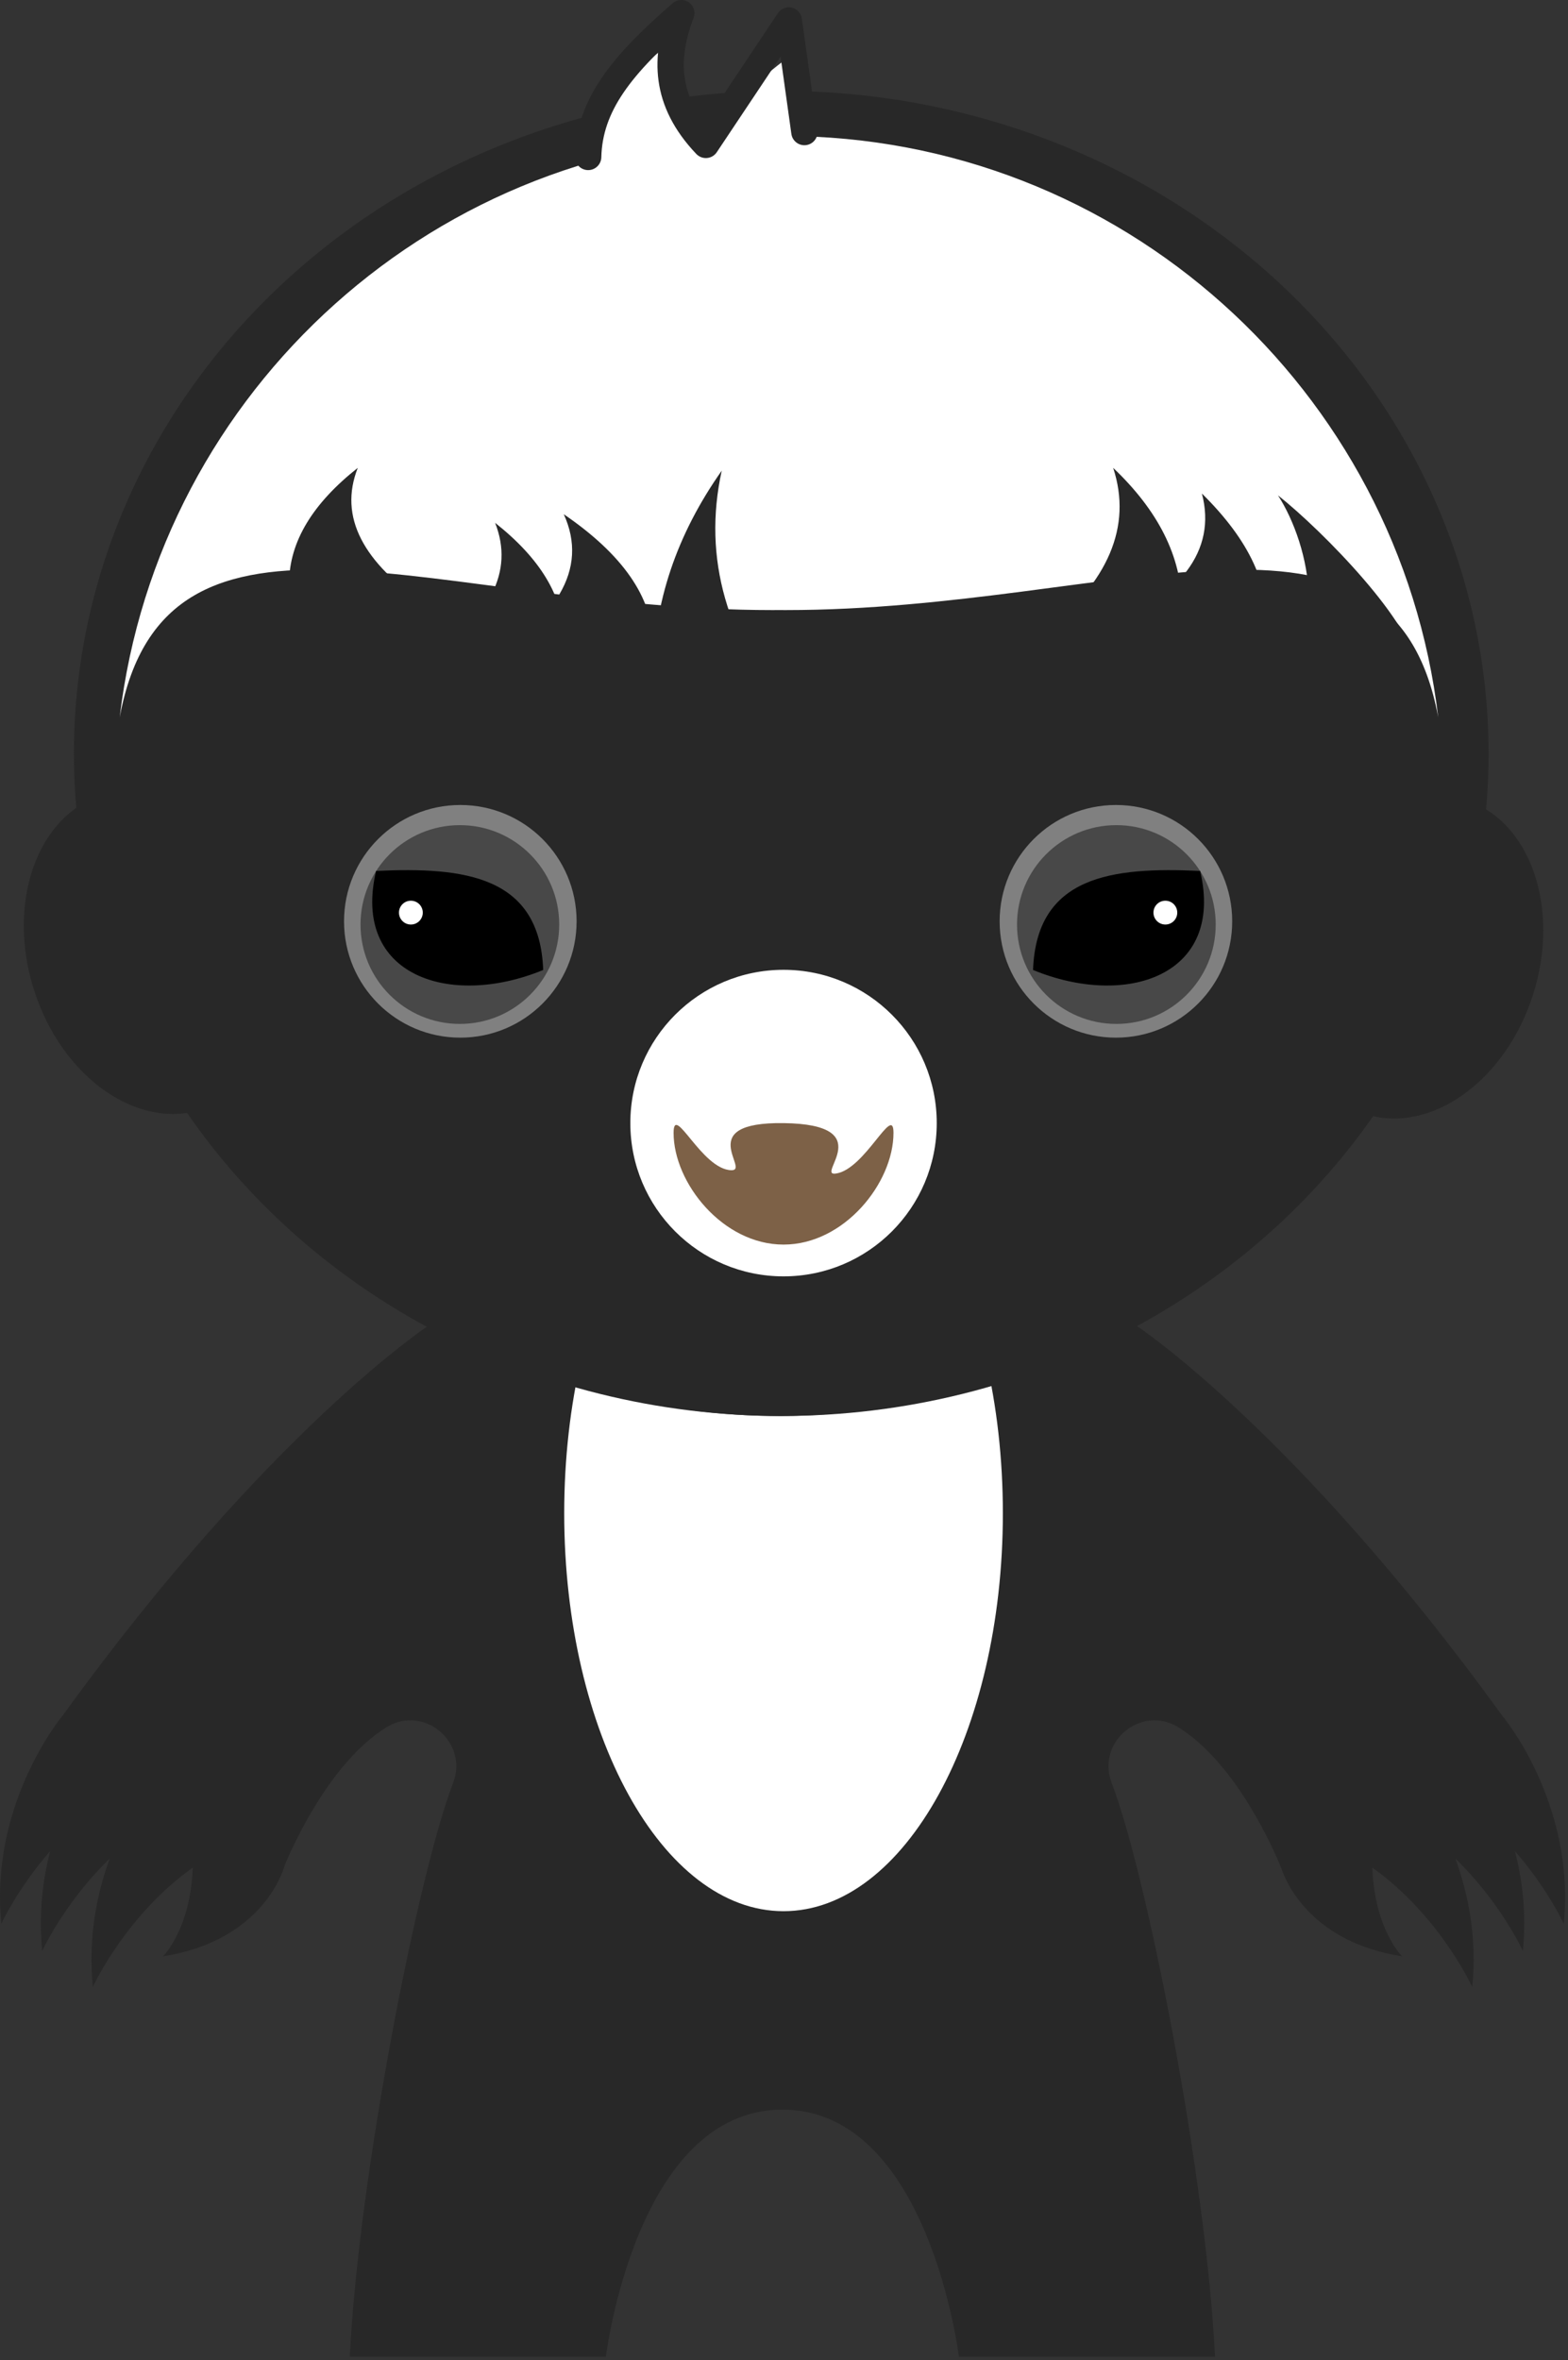 <?xml version="1.0" encoding="UTF-8" standalone="no"?><!DOCTYPE svg PUBLIC "-//W3C//DTD SVG 1.1//EN" "http://www.w3.org/Graphics/SVG/1.1/DTD/svg11.dtd"><svg width="100%" height="100%" viewBox="0 0 436 656" version="1.1" xmlns="http://www.w3.org/2000/svg" xmlns:xlink="http://www.w3.org/1999/xlink" xml:space="preserve" xmlns:serif="http://www.serif.com/" style="fill-rule:evenodd;clip-rule:evenodd;stroke-linecap:round;stroke-linejoin:round;stroke-miterlimit:1.5;"><rect x="0" y="0" width="436" height="656" fill="#333333" stroke="none"/><g><path d="M417.599,476.671l-0.013,0.005c-57.348,-79.224 -101.787,-108.366 -101.787,-108.366l-98.244,-12.247l-98.246,12.247c0,0 -44.451,29.151 -101.812,108.402l-0.012,-0.005c0,0 -1.457,1.75 -3.506,4.885c-0.03,0.042 -0.059,0.081 -0.088,0.122l0.007,0.005c-5.702,8.753 -15.975,28.315 -13.528,52.942c0,0 4.49,-9.758 13.572,-20.169c-2.077,8.059 -3.228,17.424 -2.206,27.724c0,0 6.176,-13.467 18.764,-25.645c-3.487,9.567 -6.071,21.76 -4.687,35.678c0,0 9.089,-19.896 27.79,-33.185c-0.618,17.159 -8.277,24.657 -8.277,24.657c28.634,-4.499 33.79,-25.135 33.824,-25.274c2.565,-6.134 12.806,-28.717 28.246,-38.346c10.375,-6.471 22.986,4.051 18.589,15.461c-9.697,25.166 -26.268,109.087 -28.725,159.453l71.216,0c0,0 8.362,-68.681 49.079,-68.681c40.715,0 49.077,68.681 49.077,68.681l71.216,0c-2.457,-50.366 -19.028,-134.287 -28.725,-159.453c-4.397,-11.41 8.214,-21.932 18.589,-15.461c16.175,10.088 26.638,34.374 28.553,39.083c1.206,3.687 8.053,20.523 33.6,24.537c0,0 -7.662,-7.498 -8.277,-24.657c18.698,13.289 27.79,33.185 27.79,33.185c1.384,-13.918 -1.2,-26.113 -4.69,-35.678c12.591,12.175 18.764,25.645 18.764,25.645c1.025,-10.3 -0.129,-19.665 -2.203,-27.724c9.079,10.411 13.572,20.169 13.572,20.169c3.343,-33.665 -17.222,-57.99 -17.222,-57.99" style="fill:#282828;fill-rule:nonzero;"/><path d="M278.857,420.565c0,61.09 -27.304,110.615 -60.987,110.615c-33.68,0 -60.984,-49.525 -60.984,-110.615c0,-61.089 27.304,-110.615 60.984,-110.615c33.683,0 60.987,49.526 60.987,110.615" style="fill:#fff;fill-rule:nonzero;"/><g><ellipse cx="217.235" cy="209.41" rx="196.681" ry="184.142" style="fill:#282828;"/><path d="M216.598,156.771c101.174,0 183.315,-47.708 183.315,53.466c0,101.174 -82.141,183.315 -183.315,183.315c-101.174,0 -183.314,-82.141 -183.314,-183.315c0,-101.174 82.14,-53.466 183.314,-53.466Z" style="fill:#282828;"/><path d="M28.336,221.013c18.082,-5.737 38.972,9.179 46.621,33.288c7.649,24.109 -0.821,48.34 -18.902,54.077c-18.082,5.737 -38.973,-9.179 -46.622,-33.288c-7.649,-24.109 0.821,-48.34 18.903,-54.077Z" style="fill:#282828;"/><path d="M407.407,222.286c-18.082,-5.737 -38.972,9.179 -46.621,33.288c-7.65,24.109 0.82,48.34 18.902,54.077c18.082,5.737 38.973,-9.179 46.622,-33.288c7.649,-24.109 -0.821,-48.34 -18.903,-54.077Z" style="fill:#282828;"/><path d="M160.33,256.066c0,17.858 -14.477,32.333 -32.333,32.333c-17.858,0 -32.335,-14.475 -32.335,-32.333c0,-17.858 14.477,-32.334 32.335,-32.334c17.856,0 32.333,14.476 32.333,32.334" style="fill:#808080;fill-rule:nonzero;"/><path d="M155.494,256.956c0,15.257 -12.368,27.624 -27.624,27.624c-15.257,0 -27.625,-12.367 -27.625,-27.624c0,-15.257 12.368,-27.624 27.625,-27.624c15.256,0 27.624,12.367 27.624,27.624" style="fill:#484848;fill-rule:nonzero;"/><path d="M104.573,242.063c-6.879,29.167 20.582,38.194 46.465,27.524c-0.939,-26.123 -21.866,-28.692 -46.465,-27.524Z"/><circle cx="114.248" cy="253.647" r="3.31" style="fill:#fff;"/><path d="M277.959,256.066c0,17.858 14.477,32.333 32.333,32.333c17.858,0 32.335,-14.475 32.335,-32.333c0,-17.858 -14.477,-32.334 -32.335,-32.334c-17.856,0 -32.333,14.476 -32.333,32.334" style="fill:#808080;fill-rule:nonzero;"/><path d="M282.795,256.956c0,15.257 12.368,27.624 27.624,27.624c15.257,0 27.625,-12.367 27.625,-27.624c0,-15.257 -12.368,-27.624 -27.625,-27.624c-15.256,0 -27.624,12.367 -27.624,27.624" style="fill:#484848;fill-rule:nonzero;"/><path d="M333.716,242.063c6.879,29.167 -20.582,38.194 -46.465,27.524c0.939,-26.123 21.866,-28.692 46.465,-27.524Z"/><circle cx="324.041" cy="253.647" r="3.31" style="fill:#fff;"/><path d="M70.842,154.861c-7.379,-5.689 1.288,-15.616 21.688,-28.643l0,28.643l-21.688,0Z" style="fill:#282828;"/><path d="M216.598,37.807c0.427,-0.003 0.854,-0.004 1.282,-0.004c93.812,0 171.259,70.621 182.033,161.554c-12.894,-69.37 -89.252,-29.797 -181.397,-29.797c-0.64,0 -1.279,-0.002 -1.918,-0.006c-0.639,0.004 -1.278,0.006 -1.917,0.006c-92.146,0 -168.503,-39.573 -181.397,29.797c10.774,-90.933 88.221,-161.554 182.033,-161.554c0.428,0 0.855,0.001 1.281,0.004Z" style="fill:#fff;"/><path d="M80.386,162.053c0.044,-11.575 6.675,-22.209 19.095,-32.016c-5.374,13.633 1.485,26.326 19.095,38.191l-38.19,-6.175Z" style="fill:#282828;"/><path d="M167.343,61.329c-5.395,-13.097 -2.18,-33.307 16.143,-47.052c-1.476,18.696 8.684,31.631 40.186,34.207l-56.329,12.845Z" style="fill:#fff;"/><path d="M189.441,61.596c1.508,-18.505 13.346,-34.694 34.263,-48.847c-10.217,21.14 -0.915,42.282 25.542,63.426l-59.805,-14.579Z" style="fill:#fff;"/><path d="M181.59,188.276c0.044,-20.774 6.675,-39.86 19.096,-57.461c-5.375,24.468 1.484,47.247 19.095,68.542l-38.191,-11.081Z" style="fill:#282828;"/><path d="M328.624,168.548c-0.044,-13.923 -6.675,-26.714 -19.095,-38.511c5.374,16.399 -1.485,31.666 -19.096,45.938l38.191,-7.427Z" style="fill:#282828;"/><path d="M156.767,177.33c-0.044,-11.575 -6.675,-22.21 -19.096,-32.017c5.375,13.634 -1.484,26.326 -19.095,38.191l38.191,-6.174Z" style="fill:#282828;"/><path d="M351.722,175.785c1.811,-12.774 -4.351,-25.651 -17.52,-38.619c4.187,15.967 -6.001,28.776 -28.822,38.809l46.342,-0.19Z" style="fill:#282828;"/><path d="M181.59,178.945c-0.057,-13.022 -8.677,-24.986 -24.823,-36.019c6.986,15.338 -1.93,29.617 -24.824,42.965l49.647,-6.946Z" style="fill:#282828;"/><path d="M393.548,185.413c-0.044,-11.575 -25.77,-37.931 -38.191,-47.738c8.832,13.633 15.894,43.511 -5.728,55.376l43.919,-7.638Z" style="fill:#282828;"/><circle cx="217.871" cy="312.142" r="42.6" style="fill:#fff;"/><path d="M163.546,43.619c0.357,-14.424 9.243,-25.538 25.895,-39.961c-4.666,12.204 -4.81,24.407 6.827,36.611l23.075,-34.574l4.329,31.01" style="fill:none;stroke:#282828;stroke-width:7.32px;"/><path d="M248.444,314.849c0,-8.278 -7.964,10.314 -16.111,11.33c-5.557,0.693 12.322,-13.695 -14.462,-14.032c-25.257,-0.317 -9.143,13.18 -14.483,13.095c-8.241,-0.133 -16.089,-18.841 -16.089,-10.393c0,13.922 13.687,31.06 30.572,31.06c16.885,0 30.573,-17.138 30.573,-31.06" style="fill:#7d6147;fill-rule:nonzero;"/></g></g></svg>